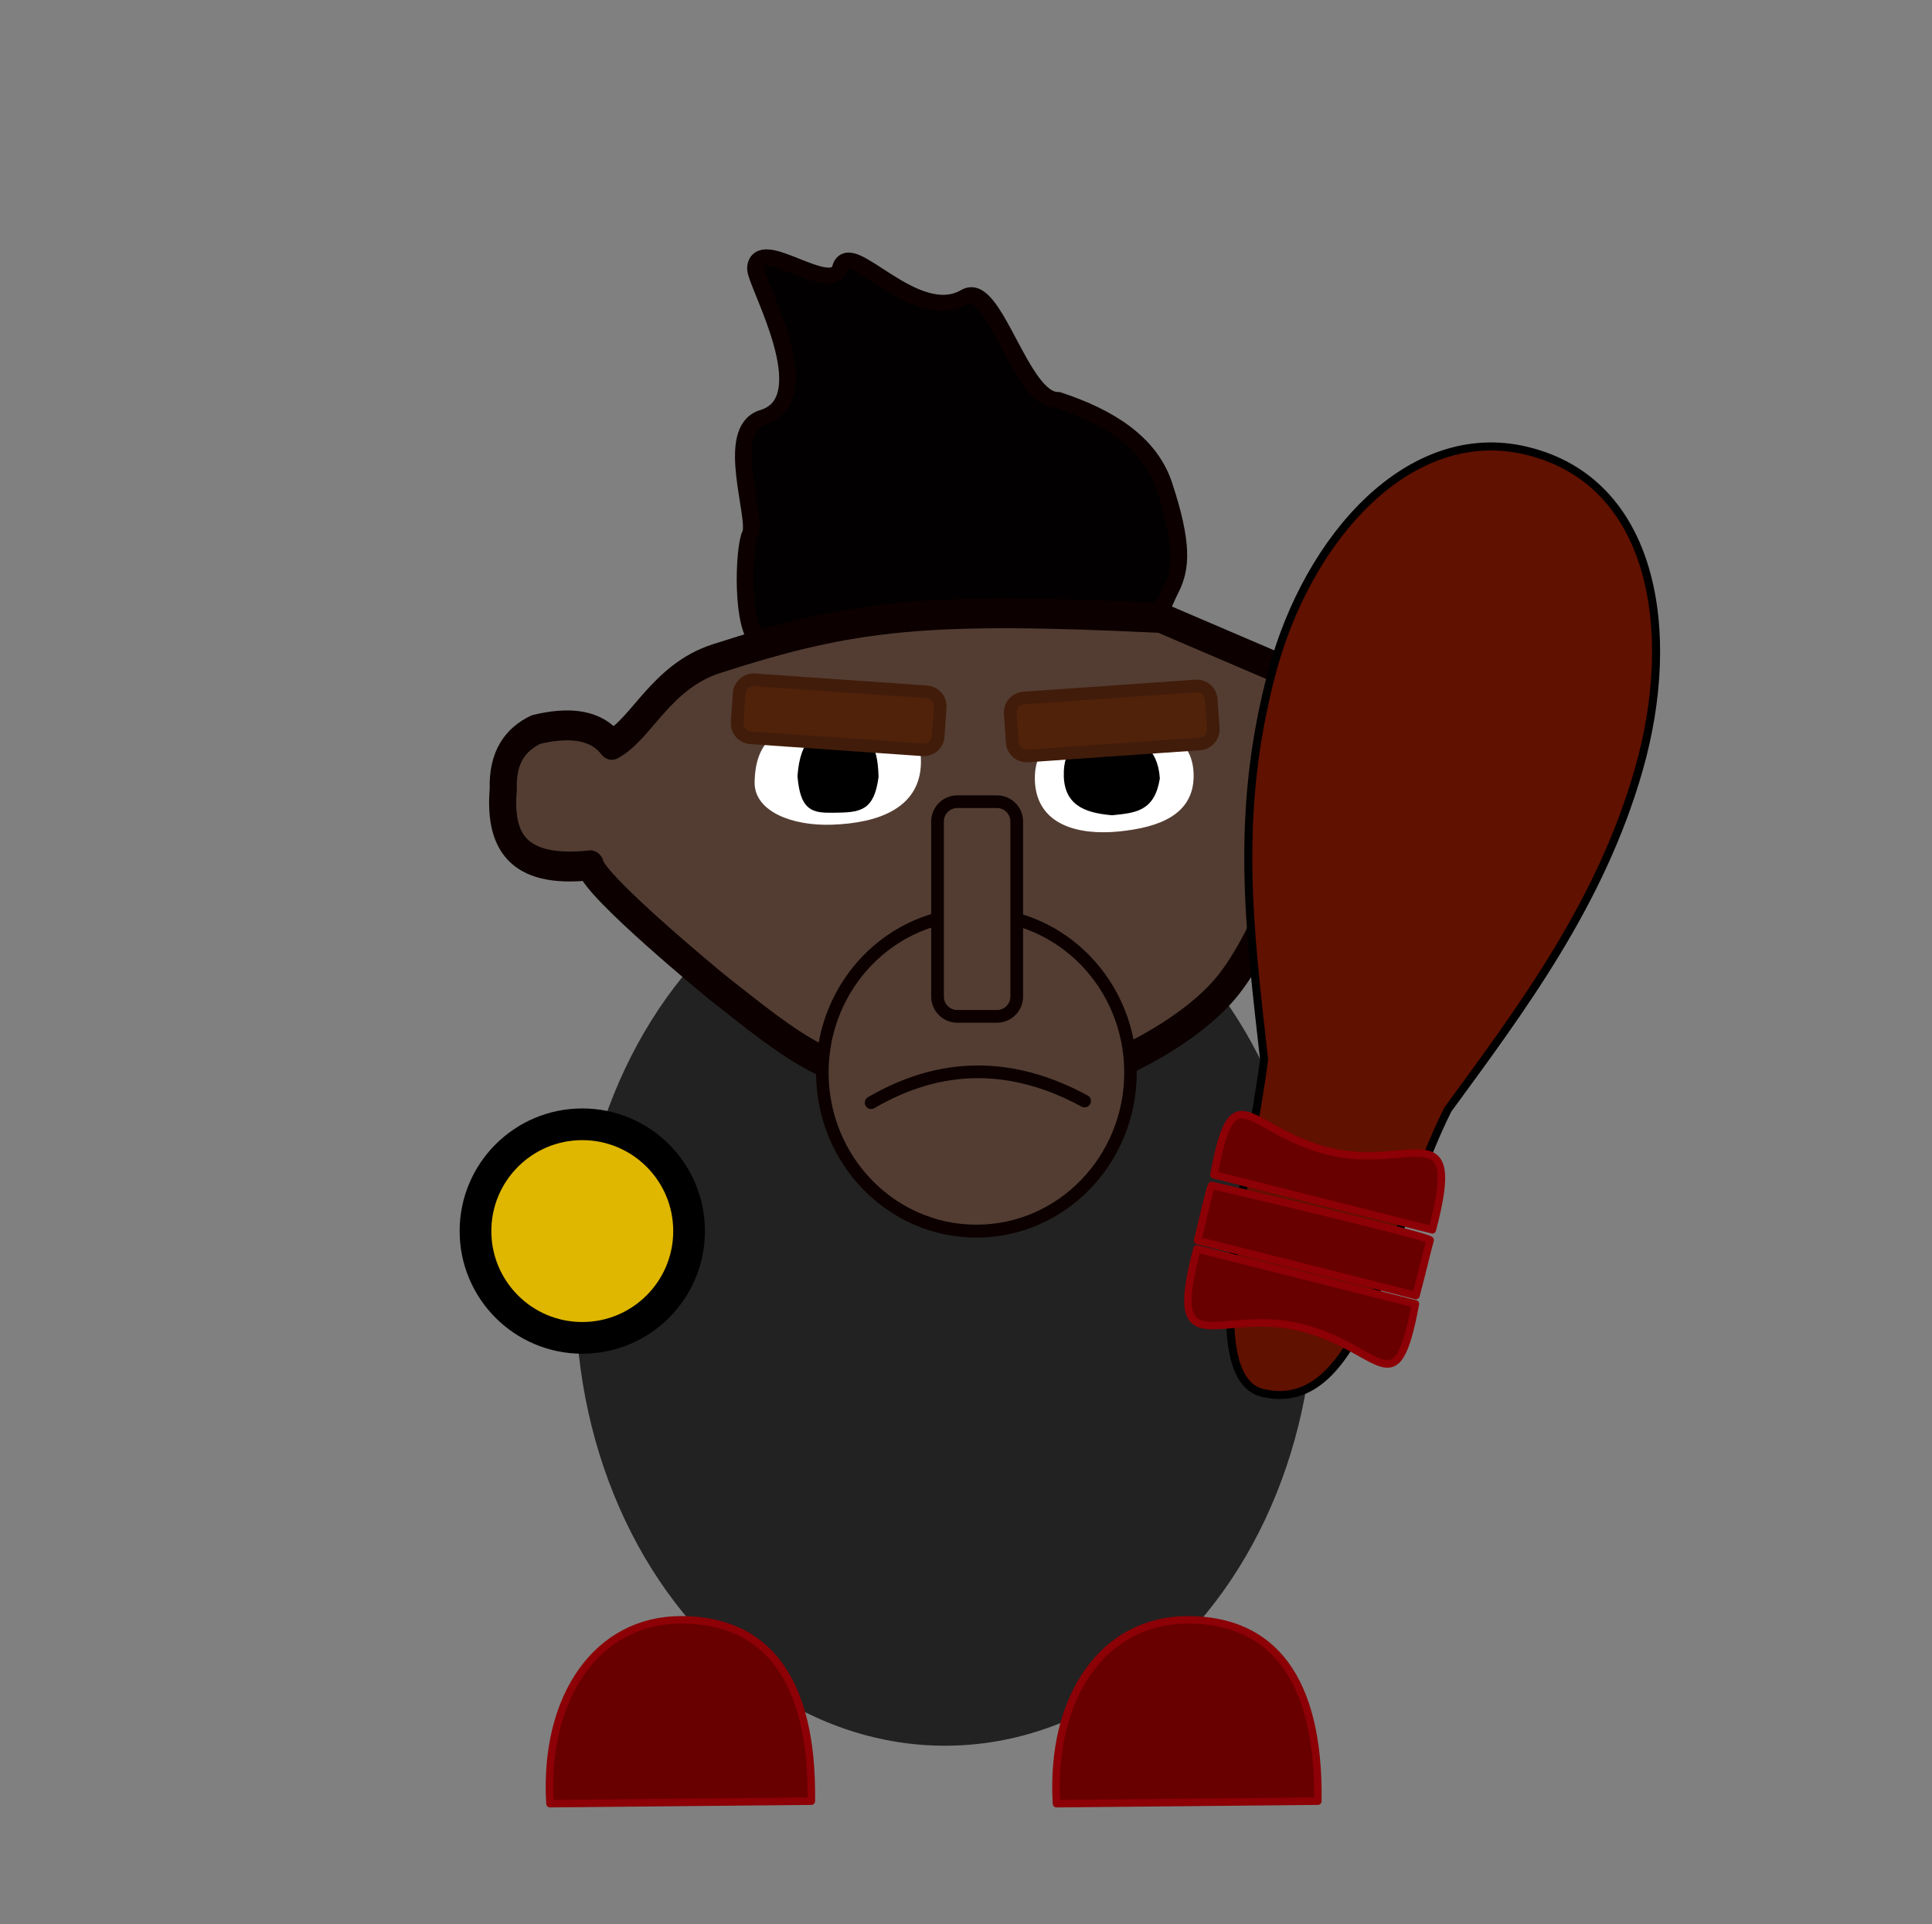<?xml version="1.0" encoding="UTF-8" standalone="no"?>
<!DOCTYPE svg PUBLIC "-//W3C//DTD SVG 1.1//EN" "http://www.w3.org/Graphics/SVG/1.1/DTD/svg11.dtd">
<svg width="100%" height="100%" viewBox="0 0 257 256" version="1.1" xmlns="http://www.w3.org/2000/svg" xmlns:xlink="http://www.w3.org/1999/xlink" xml:space="preserve" xmlns:serif="http://www.serif.com/" style="fill-rule:evenodd;clip-rule:evenodd;stroke-linecap:round;stroke-linejoin:round;stroke-miterlimit:1.5;">
    <rect x="0" y="0" width="257" height="256" fill="#808080" stroke="none"/>
    <g id="front" transform="matrix(1,0,0,1,0.3,-0.143)">
        <rect x="-0.3" y="0.143" width="256.162" height="255.349" style="fill:none;"/>
        <g id="Ebene1" transform="matrix(0.407,0,0,0.449,29.255,-24.961)">
            <g id="Body" transform="matrix(2.454,0,0,2.718,53.782,66.817)">
                <circle cx="74.345" cy="137.101" r="49.199" style="fill:rgb(34,34,34);"/>
            </g>
            <g id="Face" transform="matrix(1,0,0,1,4.909,0)">
                <g transform="matrix(-0.486,-0.792,0.964,-0.486,24.782,418.03)">
                    <path d="M158.504,232.175C154.1,250.641 198.045,249.736 202.3,252.01C212.205,257.303 181.637,267.442 189.109,274.213C196.415,280.833 160.46,284.783 160.815,302.097C161.021,312.12 122.05,301.555 116.658,311.187C103.824,321.957 89.876,328.995 75.215,326.461C55.333,323.023 48.687,318.96 44.493,313.38C37.346,303.869 31.272,301.107 39.719,290.836C50.819,277.338 84.132,202.144 94.935,199.283C101.338,196.083 124.383,208.616 127.286,212.399C130.484,216.566 161.295,220.471 158.504,232.175Z" style="fill:rgb(2,0,0);stroke:rgb(12,0,0);stroke-width:5.06px;"/>
                </g>
                <path d="M157.209,348.675C156.281,348.015 116.685,318.496 115.421,312.313C90.794,314.735 85.631,304.454 86.957,289.772C86.612,280.181 90.962,275.007 97.687,272.069C108.776,269.653 117.404,270.642 122.436,276.606C132.178,271.945 138.512,256.375 156.626,251.078C201.669,237.905 225.354,235.676 301.951,239.007L351.055,258.069C360.489,254.508 373.933,252.681 375.87,264.254C377.509,274.049 376.136,289.414 370.131,293.422C365.852,296.278 358.641,297.134 352.207,297.836C348.41,298.25 338.032,332.842 322.694,349.128C309.203,363.453 271.37,383.767 231.009,379.737C193.763,376.017 182.399,366.596 157.209,348.675Z" style="fill:rgb(83,61,50);stroke:rgb(12,0,0);stroke-width:8.86px;"/>
                <g transform="matrix(1,0,0,1,-17.371,16.109)">
                    <path d="M208.461,253.903C196.227,255.746 187.585,258.165 187.356,271.642C187.225,279.358 198.738,283.691 211.721,283.291C226.775,282.827 240.757,278.452 239.942,264.329C239.257,252.485 221.566,251.929 208.461,253.903Z" style="fill:white;stroke:white;stroke-width:1.75px;"/>
                </g>
                <g transform="matrix(1,0,0,1,-17.371,16.109)">
                    <path d="M213.965,257.077C206.855,256.908 202.31,258.927 201.364,269.767C202.287,279.271 205.458,279.816 212.129,279.75C220.894,279.663 224.72,279.4 226.112,269.951C225.809,260.83 223.542,257.304 213.965,257.077Z" style="stroke:black;stroke-width:1.75px;"/>
                </g>
                <g transform="matrix(1,0,0,1,-2.451,28.028)">
                    <path d="M289.412,243.247C277.563,243.291 264.381,246.17 264.034,257.85C263.616,271.921 278.142,274.48 290.402,273.393C304.119,272.175 313.933,268.279 314.172,258.2C314.422,247.67 305.645,243.187 289.412,243.247Z" style="fill:white;stroke:white;stroke-width:1.75px;"/>
                </g>
                <g transform="matrix(1,0,0,1,-2.451,28.028)">
                    <path d="M273.497,256.46C273.81,249.461 278.466,246.535 287.578,246.185C297.006,246.507 302.499,250.195 303.121,258.495C301.494,267.642 295.665,267.861 288.392,268.574C279.166,267.83 273.095,265.471 273.497,256.46Z" style="stroke:black;stroke-width:1.75px;"/>
                </g>
                <g transform="matrix(2.448,0.155,-0.171,2.219,-60.613,39.332)">
                    <path d="M125.126,93.184C125.126,92.117 124.26,91.251 123.193,91.251L100.227,91.251C99.16,91.251 98.294,92.117 98.294,93.184L98.294,97.05C98.294,98.116 99.16,98.983 100.227,98.983L123.193,98.983C124.26,98.983 125.126,98.116 125.126,97.05L125.126,93.184Z" style="fill:rgb(81,34,10);stroke:rgb(65,28,10);stroke-width:1.69px;"/>
                </g>
                <g transform="matrix(2.448,-0.155,0.171,2.219,-3.899,75.79)">
                    <path d="M125.126,93.184C125.126,92.117 124.26,91.251 123.193,91.251L100.227,91.251C99.16,91.251 98.294,92.117 98.294,93.184L98.294,97.05C98.294,98.116 99.16,98.983 100.227,98.983L123.193,98.983C124.26,98.983 125.126,98.116 125.126,97.05L125.126,93.184Z" style="fill:rgb(81,34,10);stroke:rgb(65,28,10);stroke-width:1.69px;"/>
                </g>
            </g>
            <g id="Feet" transform="matrix(1,0,0,1,4.909,0)">
                <g transform="matrix(2.454,0,0,2.225,-70.083,55.854)">
                    <path d="M70.215,240.224L105.023,239.89C105.248,223.451 98.913,215.749 87.702,215.741C76.54,215.733 69.369,225.921 70.215,240.224Z" style="fill:rgb(105,0,0);stroke:rgb(140,0,6);stroke-width:1px;"/>
                </g>
                <g transform="matrix(2.454,0,0,2.225,95.465,55.854)">
                    <path d="M70.215,240.224L105.023,239.89C105.248,223.451 98.913,215.749 87.702,215.741C76.54,215.733 69.369,225.921 70.215,240.224Z" style="fill:rgb(105,0,0);stroke:rgb(140,0,6);stroke-width:1px;"/>
                </g>
            </g>
            <g transform="matrix(2.027,0,0,1.892,-28.188,91.045)">
                <circle cx="135.52" cy="149.396" r="24.843" style="fill:rgb(83,61,50);stroke:rgb(12,0,0);stroke-width:2.02px;"/>
            </g>
            <g transform="matrix(2.454,0,0,2.225,-73.082,66.724)">
                <path d="M116.215,141.986C125.396,136.625 134.866,136.467 144.639,141.764" style="fill:none;stroke:rgb(12,0,0);stroke-width:1.69px;"/>
            </g>
            <g transform="matrix(2.454,0,0,2.225,-72.537,55.854)">
                <path d="M135.381,109.424C135.381,107.969 134.199,106.788 132.744,106.788L127.47,106.788C126.015,106.788 124.833,107.969 124.833,109.424L124.833,132.741C124.833,134.196 126.015,135.378 127.47,135.378L132.744,135.378C134.199,135.378 135.381,134.196 135.381,132.741L135.381,109.424Z" style="fill:rgb(83,61,50);stroke:rgb(12,0,0);stroke-width:1.69px;"/>
            </g>
            <g id="Fist" transform="matrix(0.97,0.219,-0.266,0.97,123.334,-65.634)">
                <g id="knueppel" transform="matrix(2.454,0.038,-0.042,2.225,264.868,106.964)">
                    <path d="M40.104,32.702C24.199,33.142 15.016,51.279 15.005,69.878C14.994,89.585 21.01,103.962 27.282,120.05C29.237,134.079 29.354,163.231 38.519,163.035C52.321,162.738 49.026,137.81 52.662,120.196C58.705,104.653 65.228,88.449 65.56,69.886C65.902,50.793 57.651,32.216 40.104,32.702Z" style="fill:rgb(96,17,0);stroke:black;stroke-width:1.07px;"/>
                </g>
                <g transform="matrix(2.454,0,0,2.225,139.206,-83.1)">
                    <path d="M73.661,222.481L103.672,222.567C103.898,206.127 98.913,215.749 87.702,215.741C76.54,215.733 72.815,208.178 73.661,222.481Z" style="fill:rgb(105,0,0);stroke:rgb(140,0,6);stroke-width:1px;"/>
                </g>
                <g transform="matrix(2.454,0,0,2.225,139.206,-63.025)">
                    <path d="M73.661,222.481L103.672,222.567C103.718,219.225 103.677,215.418 103.72,214.954C103.767,214.457 73.999,214.861 73.731,214.903C73.523,214.935 73.7,221.637 73.661,222.481Z" style="fill:rgb(105,0,0);stroke:rgb(140,0,6);stroke-width:1px;"/>
                </g>
                <g transform="matrix(-2.454,-2.72469e-16,3.0057e-16,-2.225,574.855,929.646)">
                    <path d="M73.661,222.481L103.672,222.567C103.898,206.127 98.913,215.749 87.702,215.741C76.54,215.733 72.815,208.178 73.661,222.481Z" style="fill:rgb(105,0,0);stroke:rgb(140,0,6);stroke-width:1px;"/>
                </g>
            </g>
            <g transform="matrix(1.53,0,0,1.387,42.225,197.662)">
                <circle cx="49.327" cy="160.797" r="22.813" style="fill:rgb(223,182,0);stroke:black;stroke-width:6.77px;"/>
            </g>
        </g>
    </g>
</svg>
